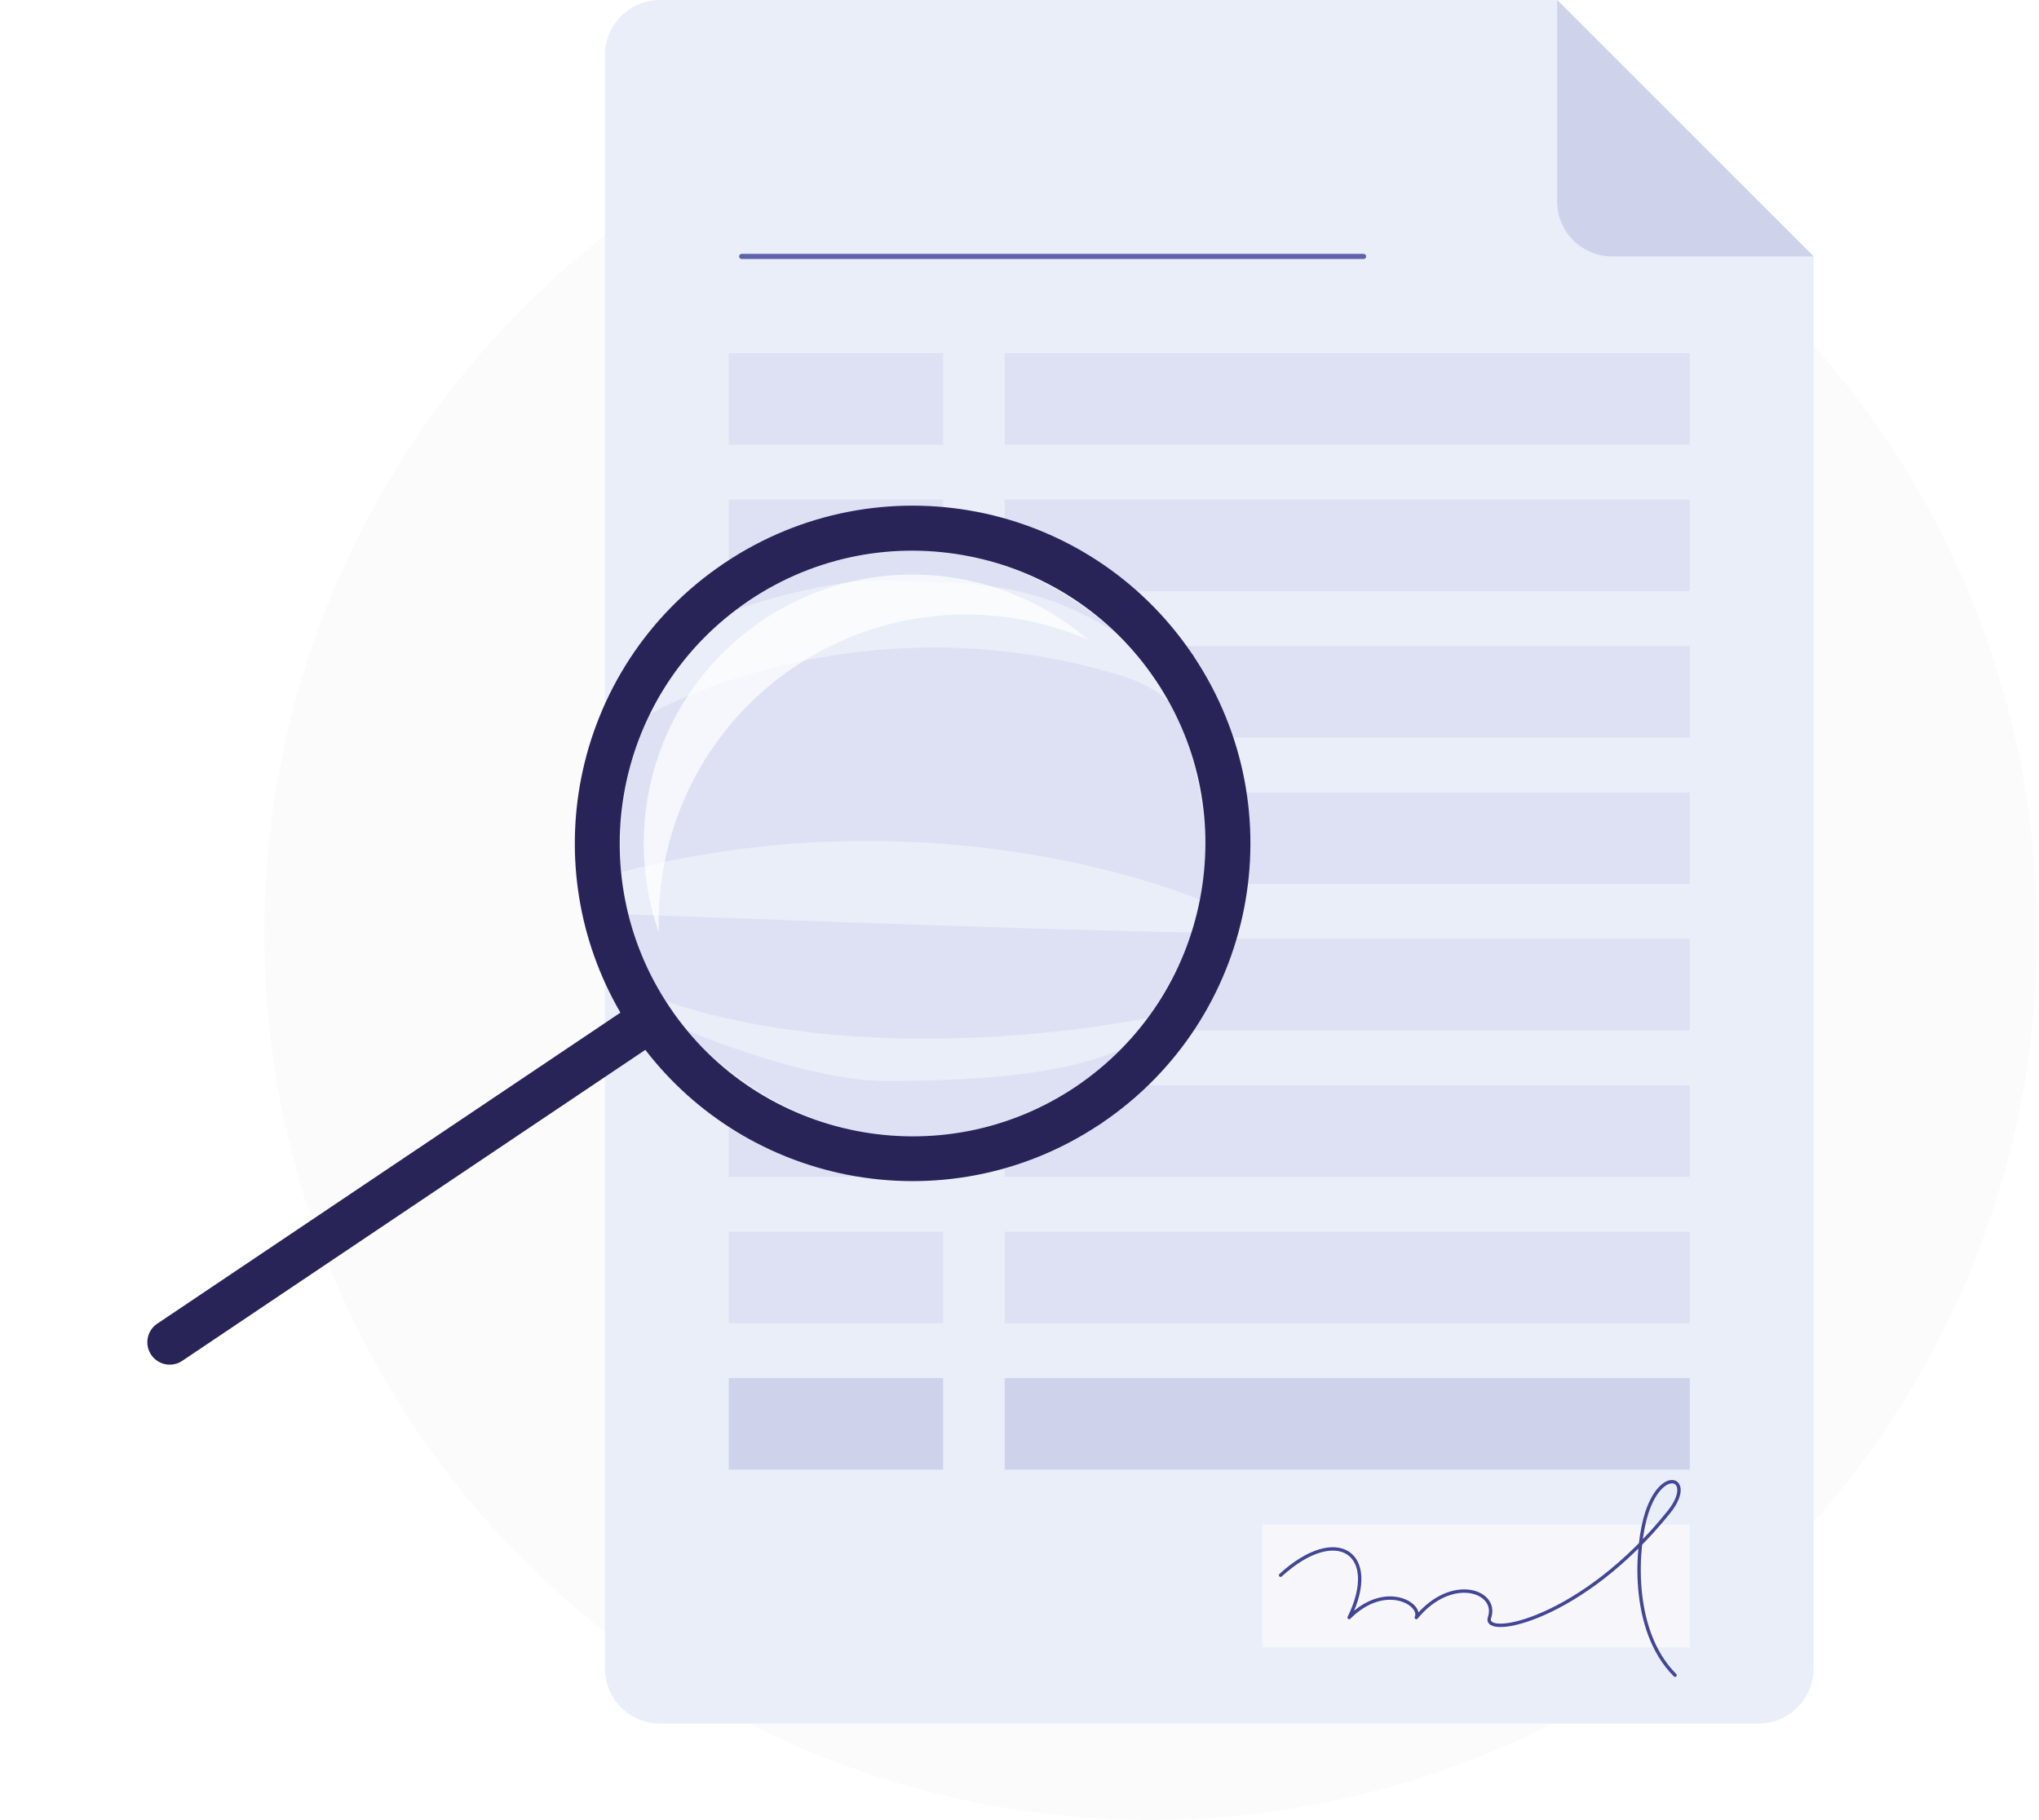 <svg width="429" height="383" viewBox="0 0 429 383" fill="none" xmlns="http://www.w3.org/2000/svg">
<ellipse opacity="0.3" cx="242.112" cy="196.5" rx="186.5" ry="186.5" fill="#F0F0F0"/>
<g clip-path="url(#clip0_694_453)">
<g filter="url(#filter0_d_694_453)">
<path d="M327.619 0H138.836C132.463 0.018 127.299 5.182 127.281 11.555V351.157C127.299 357.53 132.463 362.694 138.836 362.712H370.027C376.4 362.694 381.564 357.53 381.582 351.157V53.963L327.619 0Z" fill="#E9EEF9"/>
</g>
<path d="M327.618 42.408C327.636 48.781 332.8 53.945 339.173 53.963H381.581L327.618 0V42.408Z" fill="#CFD2EB"/>
<path d="M156.05 53.963H286.9" stroke="#5D62AA" stroke-width="1.07" stroke-linecap="round" stroke-linejoin="round"/>
<path d="M198.423 74.334H153.337V93.593H198.423V74.334Z" fill="#DDE1F3"/>
<path d="M355.525 74.334H211.375V93.593H355.525V74.334Z" fill="#DDE1F3"/>
<path d="M198.423 105.145H153.337V124.403H198.423V105.145Z" fill="#DDE1F3"/>
<path d="M355.525 105.145H211.375V124.403H355.525V105.145Z" fill="#DDE1F3"/>
<path d="M198.423 135.958H153.337V155.216H198.423V135.958Z" fill="#DDE1F3"/>
<path d="M355.525 135.958H211.375V155.216H355.525V135.958Z" fill="#DDE1F3"/>
<path d="M198.423 166.768H153.337V186.026H198.423V166.768Z" fill="#DDE1F3"/>
<path d="M355.525 166.768H211.375V186.026H355.525V166.768Z" fill="#DDE1F3"/>
<path d="M198.423 197.581H153.337V216.84H198.423V197.581Z" fill="#DDE1F3"/>
<path d="M355.525 197.581H211.375V216.84H355.525V197.581Z" fill="#DDE1F3"/>
<path d="M198.423 228.392H153.337V247.65H198.423V228.392Z" fill="#DDE1F3"/>
<path d="M355.526 228.392H211.376V247.65H355.526V228.392Z" fill="#DDE1F3"/>
<path d="M198.423 259.205H153.337V278.464H198.423V259.205Z" fill="#DDE1F3"/>
<path d="M355.525 259.205H211.375V278.464H355.525V259.205Z" fill="#DDE1F3"/>
<path d="M355.524 320.825H265.58V346.689H355.524V320.825Z" fill="#F7F6FB"/>
<path d="M198.423 290.015H153.337V309.273H198.423V290.015Z" fill="#CFD2EB"/>
<path d="M355.525 290.015H211.375V309.273H355.525V290.015Z" fill="#CFD2EB"/>
<path d="M269.433 331.495C281.312 320.629 290.478 326.913 283.859 340.404C291.498 332.765 299.305 337.647 297.989 340.404C305.414 331.324 315.282 334.837 313.392 340.404C311.865 344.901 332.868 341 351.153 318.168C356.734 311.199 349.798 308.239 346.488 318.339C344.273 325.094 342.836 342.947 352.426 352.537" stroke="#434697" stroke-width="0.713" stroke-linecap="round" stroke-linejoin="round"/>
<path d="M191.999 241.904C227.56 241.904 256.387 213.077 256.387 177.516C256.387 141.956 227.56 113.129 191.999 113.129C156.439 113.129 127.612 141.956 127.612 177.516C127.612 213.077 156.439 241.904 191.999 241.904Z" fill="#E9EEF9"/>
<path d="M136.739 150.259C136.739 150.259 180.153 125.223 235.788 142.156C249.961 146.472 249.469 155.213 249.469 155.213C249.469 155.213 256.138 173.444 252.451 189.368C252.451 189.368 198.691 165.905 130.68 183.527C130.68 183.527 128.808 165.909 136.739 150.256V150.259Z" fill="#DDE1F3"/>
<path d="M131.966 192.406C131.966 192.406 213.404 195.58 250.676 196.254C250.676 196.254 249.435 202.175 241.497 214.2C241.497 214.2 185.804 226.091 139.976 210.688C139.976 210.688 135.436 204.186 131.966 192.406Z" fill="#DDE1F3"/>
<path d="M154.895 128.315C154.895 128.315 173.936 121.353 188.155 122.184C202.374 123.015 216.365 121.435 234.839 133.201C234.839 133.201 216.455 115.536 193.123 115.893C169.792 116.25 160.148 125.062 154.892 128.318L154.895 128.315Z" fill="#DDE1F3"/>
<path d="M144.542 216.836C144.542 216.836 169.796 227.656 187.054 227.517C204.312 227.378 222.921 226.526 235.842 220.809C235.842 220.809 218.734 239.992 190.192 239.14C161.65 238.288 144.542 216.836 144.542 216.836V216.836Z" fill="#DDE1F3"/>
<g filter="url(#filter1_d_694_453)">
<path fill-rule="evenodd" clip-rule="evenodd" d="M250.728 137.484C250.92 137.72 251.095 137.987 251.241 138.255C261.987 154.467 265.225 173.48 261.748 191.173C258.271 208.862 248.085 225.257 232.001 236.209C231.765 236.402 231.498 236.576 231.23 236.723C215.018 247.468 195.991 250.696 178.312 247.229C161.907 244.009 146.636 235.036 135.773 220.938L38.335 286.388C36.163 287.84 33.235 287.255 31.798 285.093C30.347 282.921 30.931 279.993 33.093 278.556L130.534 213.106C121.6 197.728 119.06 180.199 122.27 163.804C125.776 145.958 136.086 129.46 152.395 118.504C168.694 107.562 187.874 104.249 205.702 107.744C223.381 111.211 239.775 121.396 250.728 137.481V137.484ZM252.447 189.368C255.489 173.886 252.643 157.246 243.153 143.141L243.139 143.13C233.659 129.011 219.347 120.084 203.876 117.052C188.395 114.01 171.743 116.871 157.649 126.346L157.638 126.361C143.519 135.84 134.592 150.152 131.55 165.637C128.508 181.119 131.368 197.77 140.847 211.89C150.327 226.009 164.639 234.936 180.124 237.978C195.606 241.02 212.257 238.16 226.362 228.67C240.474 219.144 249.415 204.839 252.447 189.368V189.368Z" fill="#292458"/>
</g>
<path opacity="0.74" fill-rule="evenodd" clip-rule="evenodd" d="M136.453 166.85C134.602 176.536 135.261 186.686 138.621 196.255C138.453 191.426 138.839 186.597 139.748 181.865C142.861 165.598 152.173 150.52 166.945 140.48C181.728 130.452 199.185 127.37 215.455 130.484C220.059 131.361 224.582 132.745 228.918 134.61C221.308 128.059 212.21 123.765 202.641 121.935C188.415 119.214 173.154 121.903 160.24 130.669C147.327 139.435 139.177 152.624 136.453 166.85V166.85Z" fill="white"/>
</g>
<defs>
<filter id="filter0_d_694_453" x="101.399" y="-25.882" width="306.065" height="414.475" filterUnits="userSpaceOnUse" color-interpolation-filters="sRGB">
<feFlood flood-opacity="0" result="BackgroundImageFix"/>
<feColorMatrix in="SourceAlpha" type="matrix" values="0 0 0 0 0 0 0 0 0 0 0 0 0 0 0 0 0 0 127 0" result="hardAlpha"/>
<feOffset/>
<feGaussianBlur stdDeviation="12.941"/>
<feComposite in2="hardAlpha" operator="out"/>
<feColorMatrix type="matrix" values="0 0 0 0 0 0 0 0 0 0 0 0 0 0 0 0 0 0 0.25 0"/>
<feBlend mode="normal" in2="BackgroundImageFix" result="effect1_dropShadow_694_453"/>
<feBlend mode="normal" in="SourceGraphic" in2="effect1_dropShadow_694_453" result="shape"/>
</filter>
<filter id="filter1_d_694_453" x="5.118" y="80.53" width="283.848" height="232.537" filterUnits="userSpaceOnUse" color-interpolation-filters="sRGB">
<feFlood flood-opacity="0" result="BackgroundImageFix"/>
<feColorMatrix in="SourceAlpha" type="matrix" values="0 0 0 0 0 0 0 0 0 0 0 0 0 0 0 0 0 0 127 0" result="hardAlpha"/>
<feOffset/>
<feGaussianBlur stdDeviation="12.941"/>
<feComposite in2="hardAlpha" operator="out"/>
<feColorMatrix type="matrix" values="0 0 0 0 0 0 0 0 0 0 0 0 0 0 0 0 0 0 0.25 0"/>
<feBlend mode="normal" in2="BackgroundImageFix" result="effect1_dropShadow_694_453"/>
<feBlend mode="normal" in="SourceGraphic" in2="effect1_dropShadow_694_453" result="shape"/>
</filter>
<clipPath id="clip0_694_453">
<rect width="411.727" height="362.809" fill="white"/>
</clipPath>
</defs>
</svg>
